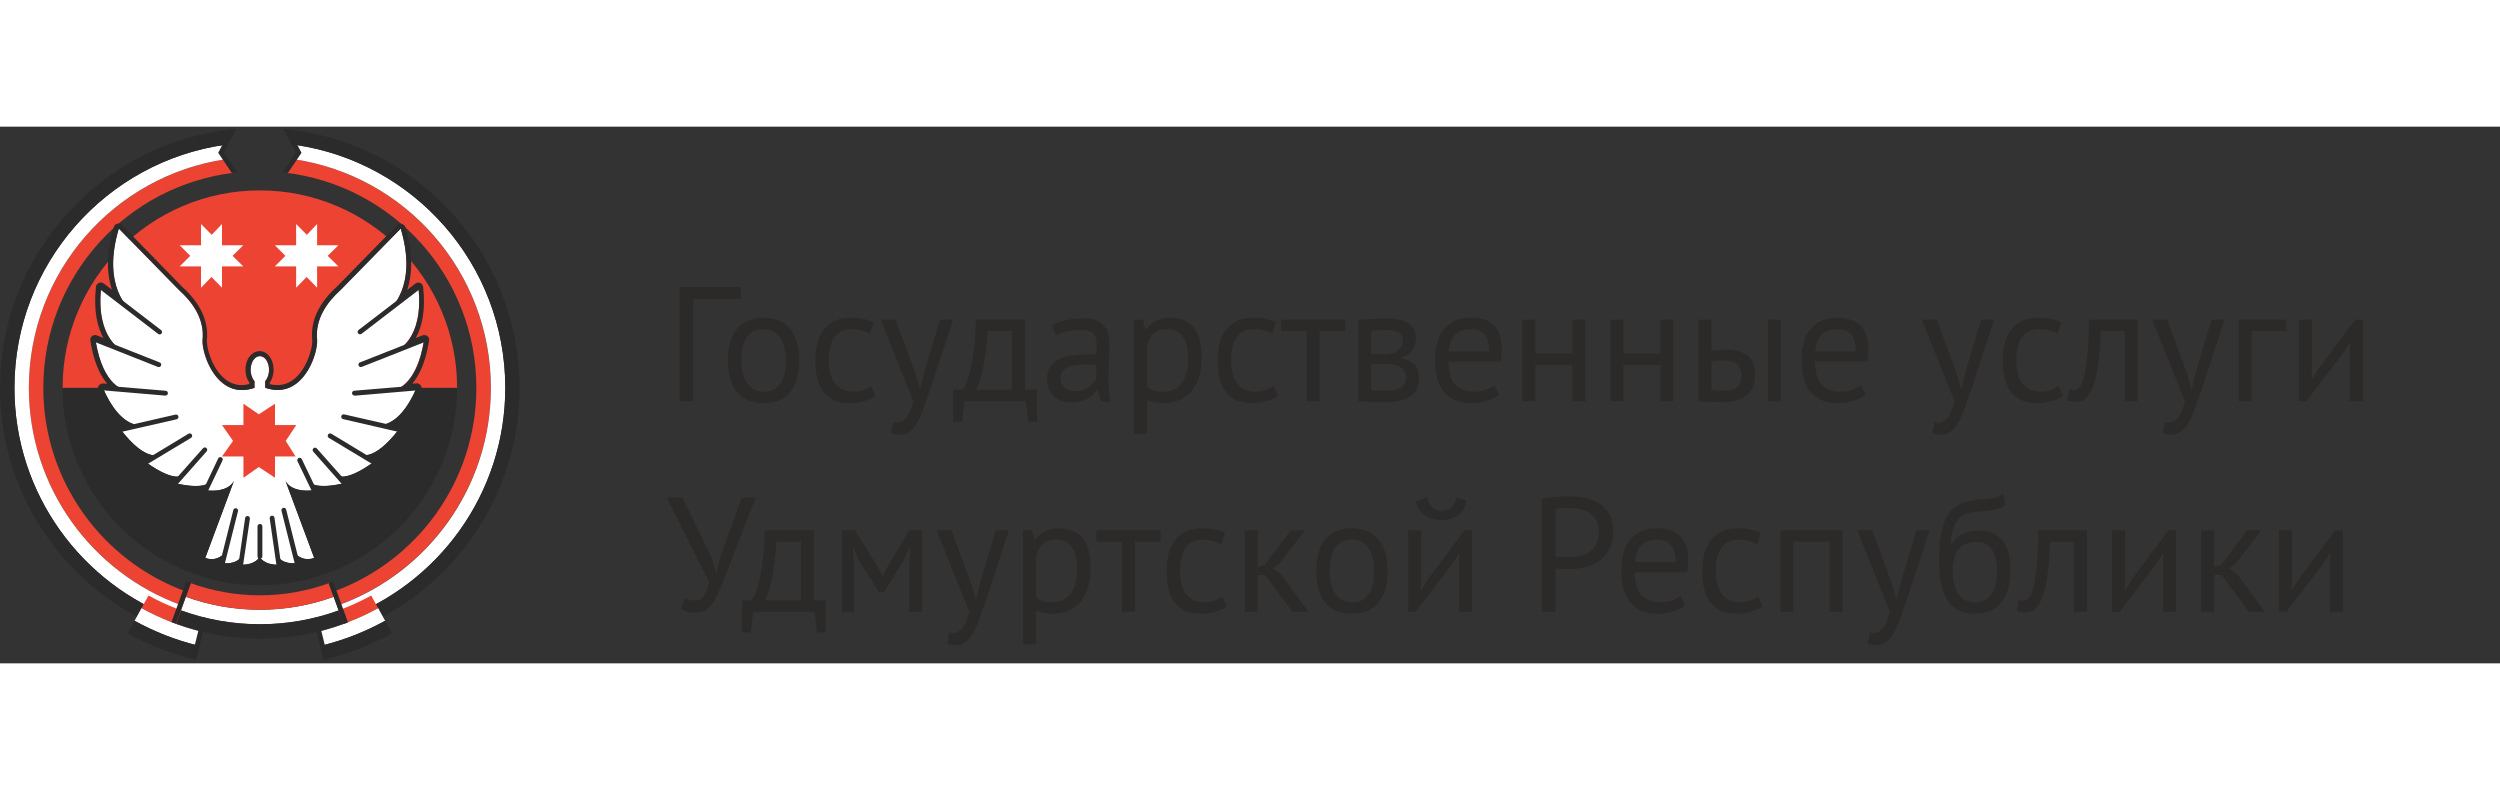 <svg width="250" height="79" viewBox="0 0 368 79" fill="none" xmlns="http://www.w3.org/2000/svg">
<rect x="0" y="0" width="368" height="79" fill="#333333" stroke="none"/>
<path fill-rule="evenodd" clip-rule="evenodd" d="M38.245 67.498C54.287 67.498 67.287 54.49 67.287 38.442H9.208C9.208 54.49 22.209 67.499 38.247 67.499" fill="#2B2B2B"/>
<path fill-rule="evenodd" clip-rule="evenodd" d="M9.208 38.441H67.287C67.287 22.395 54.285 9.385 38.247 9.385C22.22 9.385 9.213 22.395 9.213 38.441H9.208Z" fill="#ED4333"/>
<path fill-rule="evenodd" clip-rule="evenodd" d="M4.248 38.442C4.248 53.12 13.59 65.656 26.635 70.415L27.358 68.423C15.117 63.97 6.375 52.228 6.375 38.442C6.375 22.088 18.677 8.618 34.526 6.775L33.193 4.802C16.835 7.253 4.248 21.403 4.248 38.442ZM43.302 4.802L41.968 6.773C57.816 8.62 70.12 22.09 70.12 38.44C70.12 52.228 61.376 63.97 49.137 68.423L49.86 70.415C62.905 65.654 72.244 53.118 72.244 38.442C72.244 21.403 59.67 7.253 43.302 4.802Z" fill="#ED4333"/>
<path fill-rule="evenodd" clip-rule="evenodd" d="M33.191 4.802L32.53 3.824L33.146 2.666C15.637 5.154 2.125 20.243 2.125 38.443C2.125 54.038 12.048 67.354 25.908 72.414L26.639 70.421C13.585 65.673 4.249 53.146 4.249 38.443C4.249 21.372 16.821 7.243 33.19 4.799M43.35 2.666L43.972 3.823L43.319 4.803C59.703 7.248 72.259 21.384 72.259 38.448C72.259 53.16 62.939 65.677 49.885 70.426L50.616 72.419C64.464 67.359 74.391 54.048 74.391 38.448C74.391 20.248 60.886 5.162 43.381 2.671" fill="white"/>
<path fill-rule="evenodd" clip-rule="evenodd" d="M33.146 2.663L34.371 0.368C15.093 2.319 0 18.65 0 38.441C0 54.955 10.507 69.058 25.183 74.41L25.906 72.417C12.034 67.373 2.125 54.068 2.125 38.443C2.125 20.215 15.615 5.146 33.146 2.666M42.127 0.368L43.349 2.663C60.881 5.144 74.369 20.215 74.369 38.443C74.369 54.066 64.458 67.373 50.588 72.419L51.312 74.412C65.987 69.056 76.493 54.966 76.493 38.448C76.493 18.66 61.401 2.328 42.127 0.382" fill="#2B2B2B"/>
<path fill-rule="evenodd" clip-rule="evenodd" d="M34.131 6.821L32.116 3.848L33.951 0.412L34.806 0.318L32.952 3.801L34.928 6.72L34.131 6.821ZM42.368 6.821L44.383 3.848L42.555 0.412L41.704 0.318L43.555 3.801L41.579 6.72L42.368 6.821Z" fill="#2B2B2B"/>
<path fill-rule="evenodd" clip-rule="evenodd" d="M62.44 31.339L58.36 32.952C58.36 32.952 62.44 31.348 61.589 23.626L57.285 26.927C57.285 26.927 61.589 23.626 58.99 14.97L50.159 23.984C48.105 25.837 46.325 28.328 46.673 31.442C46.751 33.559 44.5 40.3 39.014 38.417L39.018 37.467C40.128 36.112 39.494 33.808 38.251 33.777H38.22C36.975 33.808 36.342 36.112 37.451 37.483L37.456 38.448C31.97 40.316 29.718 33.575 29.796 31.464C30.139 28.361 28.365 25.859 26.311 24.019L17.473 14.989C14.875 23.651 19.169 26.946 19.169 26.946L14.875 23.645C14.019 31.373 18.096 32.986 18.096 32.986L14.019 31.367C15.139 38.476 18.485 38.759 18.485 38.759L15.139 38.479C17.777 44.613 20.857 43.903 20.857 43.903L17.777 44.604C21.48 49.383 23.362 48.247 23.362 48.247L21.48 49.383C25.79 52.472 26.848 51.278 26.848 51.278L25.79 52.477C30.26 53.504 30.851 52.275 30.851 52.275L30.26 53.52C33.753 53.94 34.43 52.119 34.43 52.119L30.198 63.484C32.049 64.149 33.123 62.69 33.123 62.69L32.734 64.244C35.152 64.482 35.615 63.103 35.615 63.103L35.419 64.477C37.707 64.529 38.22 63.302 38.22 63.302C38.22 63.302 38.733 64.527 41.021 64.474L40.834 63.095C40.834 63.095 41.301 64.465 43.717 64.231L43.328 62.678C43.328 62.678 44.407 64.133 46.257 63.472L42.024 52.111C42.024 52.111 42.693 53.917 46.194 53.497L45.603 52.267C45.603 52.267 46.194 53.497 50.66 52.469L49.602 51.275C49.602 51.275 50.66 52.469 54.97 49.382L53.087 48.245C53.087 48.245 54.97 49.382 58.673 44.591L55.592 43.891C55.592 43.891 58.673 44.601 61.302 38.473L57.942 38.753C57.942 38.753 61.29 38.473 62.412 31.358" fill="white"/>
<path fill-rule="evenodd" clip-rule="evenodd" d="M58.99 14.244C58.896 14.244 58.803 14.263 58.715 14.299C58.628 14.335 58.549 14.389 58.483 14.456L49.669 23.471C46.904 25.962 45.659 28.655 45.966 31.488C45.992 32.469 45.368 35.054 43.783 36.704C42.927 37.591 41.931 38.043 40.842 38.043C40.484 38.043 40.095 37.996 39.706 37.903V37.683C40.453 36.59 40.375 35.2 39.971 34.32C39.613 33.536 38.959 33.059 38.243 33.039H38.212C37.45 33.058 36.812 33.537 36.439 34.322C36.034 35.209 35.956 36.595 36.703 37.685V37.887C36.314 37.981 35.941 38.043 35.567 38.043C34.478 38.043 33.489 37.591 32.634 36.704C31.047 35.069 30.425 32.485 30.447 31.504C30.758 28.671 29.507 25.977 26.744 23.502L17.943 14.472C17.857 14.384 17.749 14.32 17.631 14.287C17.512 14.254 17.387 14.252 17.267 14.282C17.148 14.312 17.039 14.372 16.95 14.457C16.861 14.543 16.796 14.649 16.761 14.768C15.5 18.956 15.788 21.96 16.48 24L15.267 23.081C15.166 23.006 15.047 22.958 14.922 22.944C14.798 22.929 14.671 22.948 14.556 22.999C14.439 23.047 14.338 23.127 14.262 23.228C14.186 23.329 14.139 23.449 14.125 23.575C13.736 27.202 14.374 29.584 15.23 31.11L14.249 30.721C14.133 30.677 14.008 30.665 13.885 30.684C13.762 30.703 13.647 30.753 13.549 30.83C13.452 30.91 13.378 31.013 13.334 31.131C13.291 31.249 13.279 31.376 13.3 31.499C13.814 34.769 14.809 36.699 15.79 37.851L15.183 37.805C15.061 37.795 14.939 37.817 14.829 37.869C14.718 37.92 14.623 38 14.552 38.099C14.481 38.198 14.437 38.314 14.424 38.436C14.411 38.557 14.43 38.68 14.478 38.792C15.676 41.575 16.992 43.054 18.128 43.836L17.609 43.954C17.493 43.981 17.386 44.036 17.298 44.115C17.209 44.194 17.142 44.294 17.102 44.405C17.062 44.517 17.051 44.637 17.07 44.754C17.089 44.871 17.136 44.982 17.209 45.075C18.843 47.193 20.196 48.251 21.239 48.742L21.099 48.82C20.997 48.88 20.913 48.964 20.852 49.065C20.792 49.166 20.758 49.281 20.754 49.399C20.749 49.516 20.774 49.633 20.826 49.739C20.878 49.844 20.956 49.935 21.052 50.003C22.686 51.17 24.064 51.887 25.175 52.145C25.117 52.241 25.083 52.35 25.075 52.462C25.067 52.574 25.086 52.687 25.13 52.79C25.174 52.893 25.242 52.985 25.328 53.057C25.415 53.129 25.517 53.179 25.626 53.204C26.855 53.484 27.921 53.624 28.8 53.624C29.074 53.624 29.323 53.609 29.547 53.588C29.559 53.753 29.628 53.908 29.741 54.027C29.855 54.146 30.006 54.222 30.17 54.242C30.543 54.289 30.907 54.304 31.248 54.304C31.917 54.304 32.477 54.224 32.944 54.087L29.563 63.216C29.529 63.304 29.514 63.398 29.517 63.492C29.521 63.587 29.543 63.679 29.582 63.765C29.622 63.85 29.678 63.927 29.748 63.991C29.817 64.054 29.899 64.103 29.988 64.135C30.384 64.275 30.781 64.346 31.17 64.346C31.497 64.346 31.793 64.3 32.057 64.222C32.056 64.399 32.122 64.57 32.241 64.701C32.361 64.833 32.525 64.914 32.701 64.93C32.91 64.946 33.114 64.961 33.308 64.961C33.815 64.969 34.32 64.885 34.797 64.712C34.847 64.842 34.934 64.954 35.048 65.035C35.161 65.115 35.296 65.16 35.435 65.164L35.591 65.179C36.929 65.179 37.753 64.775 38.251 64.385C38.745 64.79 39.574 65.195 40.912 65.195H41.072C41.213 65.193 41.349 65.149 41.465 65.069C41.58 64.988 41.668 64.875 41.718 64.743C42.197 64.915 42.703 64.999 43.212 64.989C43.404 64.989 43.608 64.978 43.818 64.958C43.994 64.941 44.157 64.858 44.275 64.727C44.393 64.596 44.458 64.425 44.456 64.248C44.721 64.326 45.017 64.373 45.343 64.373C45.732 64.373 46.132 64.303 46.526 64.161C46.615 64.13 46.697 64.081 46.767 64.018C46.837 63.954 46.893 63.878 46.933 63.792C46.973 63.706 46.995 63.614 46.999 63.519C47.002 63.425 46.987 63.331 46.954 63.243L43.531 54.073C43.997 54.213 44.557 54.3 45.227 54.3C45.569 54.3 45.934 54.272 46.309 54.227C46.473 54.207 46.625 54.131 46.738 54.012C46.852 53.892 46.92 53.737 46.932 53.573C47.159 53.601 47.406 53.615 47.679 53.615C48.559 53.615 49.624 53.475 50.853 53.194C50.962 53.17 51.064 53.119 51.151 53.047C51.237 52.975 51.305 52.884 51.349 52.781C51.393 52.677 51.412 52.565 51.404 52.453C51.396 52.341 51.362 52.232 51.304 52.136C52.413 51.877 53.794 51.155 55.423 49.993C55.517 49.925 55.594 49.834 55.645 49.728C55.696 49.623 55.72 49.507 55.716 49.389C55.711 49.272 55.678 49.158 55.618 49.057C55.559 48.956 55.476 48.871 55.376 48.81L55.24 48.726C56.289 48.228 57.637 47.169 59.27 45.052C59.342 44.958 59.388 44.847 59.406 44.73C59.423 44.613 59.412 44.493 59.371 44.382C59.331 44.271 59.264 44.171 59.176 44.092C59.087 44.014 58.981 43.958 58.866 43.931L58.348 43.806C59.484 43.028 60.803 41.549 61.998 38.768C62.047 38.656 62.066 38.533 62.052 38.411C62.039 38.289 61.995 38.173 61.923 38.073C61.851 37.974 61.755 37.895 61.643 37.844C61.532 37.793 61.409 37.772 61.287 37.783L60.682 37.839C61.646 36.702 62.642 34.788 63.156 31.549C63.181 31.445 63.182 31.337 63.159 31.233C63.136 31.129 63.09 31.031 63.024 30.947C62.958 30.863 62.874 30.796 62.779 30.749C62.683 30.702 62.578 30.678 62.471 30.677H62.424C62.339 30.681 62.254 30.7 62.175 30.735L61.195 31.116C62.051 29.591 62.689 27.209 62.284 23.581C62.271 23.456 62.225 23.336 62.15 23.235C62.075 23.133 61.975 23.054 61.859 23.004C61.743 22.955 61.616 22.938 61.491 22.954C61.366 22.971 61.248 23.021 61.148 23.098L59.94 24.032C60.624 21.993 60.913 18.988 59.659 14.8C59.614 14.655 59.524 14.529 59.402 14.439C59.28 14.35 59.133 14.302 58.981 14.302M58.981 15.009C61.579 23.656 57.285 26.966 57.274 26.966L61.584 23.665C62.44 31.378 58.374 32.997 58.363 33.006L62.44 31.39C61.32 38.494 57.959 38.778 57.959 38.778L61.31 38.498C59.163 43.48 56.73 43.947 55.896 43.947C55.7 43.947 55.592 43.926 55.592 43.926L58.673 44.633C56.158 47.881 54.487 48.401 53.667 48.401C53.279 48.401 53.084 48.286 53.084 48.286L54.967 49.422C52.532 51.16 51.139 51.539 50.381 51.539C49.803 51.539 49.603 51.315 49.6 51.312L50.658 52.511C49.347 52.807 48.371 52.916 47.64 52.916C45.897 52.916 45.598 52.302 45.597 52.293L46.188 53.538C45.83 53.579 45.499 53.601 45.192 53.601C42.563 53.601 42.018 52.141 42.018 52.141L46.25 63.506C45.908 63.63 45.597 63.677 45.307 63.677C44.047 63.677 43.331 62.712 43.331 62.712L43.72 64.262C43.544 64.277 43.368 64.284 43.191 64.283C41.231 64.283 40.842 63.115 40.842 63.115L41.044 64.493H40.889C38.726 64.493 38.228 63.32 38.228 63.32C38.228 63.32 37.746 64.493 35.567 64.493H35.427L35.63 63.107C35.63 63.107 35.24 64.275 33.291 64.275C33.12 64.275 32.946 64.269 32.754 64.25L33.143 62.698C33.143 62.698 32.427 63.668 31.167 63.668C30.876 63.668 30.56 63.613 30.218 63.496L34.45 52.131C34.45 52.131 33.906 53.585 31.276 53.585C30.971 53.585 30.638 53.57 30.28 53.523L30.871 52.29C30.871 52.295 30.576 52.913 28.824 52.913C28.093 52.913 27.119 52.804 25.805 52.5L26.863 51.311C26.859 51.311 26.661 51.535 26.07 51.535C25.318 51.535 23.923 51.161 21.491 49.417L23.373 48.281C23.373 48.281 23.183 48.406 22.798 48.406C21.982 48.406 20.308 47.887 17.797 44.638L20.878 43.922C20.878 43.922 20.769 43.948 20.582 43.948C19.742 43.948 17.314 43.481 15.167 38.499L18.528 38.779C18.528 38.779 15.183 38.499 14.063 31.384L18.139 33.003C18.124 33.003 14.063 31.384 14.903 23.67L19.203 26.97C19.199 26.955 14.904 23.654 17.503 14.998L26.331 24.028C28.385 25.865 30.168 28.372 29.817 31.47C29.751 33.322 31.481 38.772 35.636 38.772C36.211 38.772 36.818 38.663 37.472 38.445V37.484C36.367 36.12 36.999 33.813 38.243 33.782H38.275C39.519 33.813 40.142 36.126 39.037 37.487V38.441C39.691 38.667 40.303 38.768 40.873 38.768C45.027 38.768 46.764 33.319 46.692 31.467C46.344 28.361 48.124 25.862 50.178 24.018L59.015 14.989" fill="#2B2B2B"/>
<path fill-rule="evenodd" clip-rule="evenodd" d="M43.722 64.555C43.643 64.555 43.567 64.528 43.505 64.48C43.443 64.431 43.399 64.364 43.38 64.287L41.435 56.542C41.412 56.45 41.426 56.353 41.475 56.273C41.524 56.192 41.602 56.134 41.694 56.111C41.785 56.089 41.882 56.103 41.962 56.152C42.043 56.2 42.101 56.279 42.124 56.37L44.069 64.114C44.082 64.167 44.083 64.221 44.072 64.274C44.06 64.327 44.037 64.377 44.004 64.419C43.97 64.462 43.928 64.496 43.879 64.519C43.831 64.543 43.776 64.555 43.722 64.555ZM41.036 64.788C40.952 64.788 40.87 64.758 40.805 64.702C40.741 64.647 40.699 64.57 40.686 64.486L39.706 57.694C39.695 57.646 39.695 57.597 39.704 57.549C39.713 57.501 39.733 57.455 39.76 57.415C39.788 57.375 39.824 57.34 39.865 57.315C39.907 57.289 39.953 57.272 40.002 57.265C40.05 57.258 40.099 57.261 40.146 57.274C40.193 57.287 40.237 57.31 40.275 57.34C40.313 57.371 40.345 57.409 40.367 57.453C40.39 57.496 40.403 57.544 40.406 57.593L41.371 64.385C41.378 64.436 41.374 64.488 41.359 64.537C41.345 64.586 41.319 64.632 41.285 64.67C41.251 64.709 41.209 64.739 41.162 64.76C41.115 64.781 41.064 64.791 41.013 64.79L41.036 64.788ZM52.981 30.565C52.909 30.562 52.839 30.537 52.781 30.492C52.723 30.448 52.68 30.387 52.658 30.318C52.636 30.249 52.636 30.174 52.658 30.105C52.679 30.036 52.722 29.974 52.779 29.93L61.383 23.332C61.42 23.303 61.462 23.282 61.507 23.27C61.552 23.257 61.599 23.254 61.645 23.26C61.691 23.265 61.736 23.28 61.777 23.303C61.817 23.326 61.853 23.357 61.881 23.394C61.91 23.431 61.931 23.473 61.943 23.518C61.956 23.563 61.959 23.61 61.953 23.656C61.947 23.702 61.933 23.747 61.91 23.788C61.887 23.828 61.856 23.864 61.819 23.892L53.215 30.494C53.152 30.541 53.075 30.566 52.997 30.565H52.981ZM53.106 35.387C53.024 35.385 52.945 35.356 52.882 35.302C52.82 35.249 52.777 35.176 52.763 35.095C52.748 35.014 52.762 34.931 52.802 34.859C52.842 34.788 52.905 34.732 52.981 34.702L62.333 31.012C62.42 30.977 62.517 30.978 62.603 31.015C62.69 31.051 62.758 31.121 62.793 31.208C62.828 31.295 62.827 31.393 62.79 31.479C62.754 31.566 62.684 31.634 62.597 31.669L53.246 35.363C53.206 35.379 53.164 35.387 53.121 35.387H53.106ZM52.188 39.575C52.141 39.577 52.095 39.57 52.051 39.554C52.008 39.538 51.968 39.514 51.934 39.482C51.899 39.451 51.871 39.413 51.852 39.371C51.832 39.329 51.821 39.283 51.819 39.237C51.817 39.191 51.824 39.144 51.84 39.1C51.856 39.057 51.88 39.017 51.911 38.983C51.943 38.948 51.981 38.92 52.023 38.901C52.065 38.881 52.11 38.87 52.157 38.868L61.306 38.105C61.353 38.101 61.4 38.106 61.445 38.12C61.49 38.135 61.532 38.158 61.568 38.188C61.604 38.218 61.634 38.255 61.655 38.297C61.677 38.339 61.691 38.385 61.695 38.432C61.699 38.479 61.693 38.526 61.679 38.571C61.665 38.616 61.642 38.658 61.612 38.694C61.581 38.73 61.544 38.76 61.502 38.782C61.461 38.804 61.415 38.817 61.368 38.821L52.234 39.6H52.203L52.188 39.575ZM58.692 44.93C58.665 44.93 58.639 44.927 58.614 44.921L50.507 43.053C50.414 43.032 50.334 42.975 50.283 42.895C50.231 42.815 50.214 42.718 50.235 42.625C50.256 42.532 50.312 42.451 50.393 42.4C50.473 42.349 50.57 42.332 50.663 42.352L58.769 44.205C58.857 44.221 58.935 44.27 58.988 44.342C59.041 44.414 59.066 44.503 59.056 44.591C59.046 44.68 59.003 44.762 58.935 44.82C58.868 44.878 58.781 44.909 58.692 44.906V44.93ZM54.989 49.719C54.928 49.719 54.869 49.703 54.817 49.673L48.407 45.812C48.326 45.762 48.269 45.683 48.247 45.591C48.225 45.499 48.241 45.402 48.29 45.321C48.34 45.241 48.419 45.183 48.511 45.161C48.603 45.139 48.7 45.155 48.78 45.204L55.191 49.081C55.254 49.121 55.303 49.181 55.331 49.251C55.358 49.321 55.362 49.398 55.343 49.471C55.324 49.543 55.283 49.608 55.225 49.656C55.166 49.703 55.095 49.731 55.02 49.735L54.989 49.719ZM50.678 52.818C50.629 52.819 50.58 52.81 50.535 52.791C50.489 52.772 50.448 52.744 50.414 52.709L46.12 47.851C46.086 47.817 46.06 47.776 46.043 47.731C46.026 47.687 46.018 47.639 46.02 47.591C46.021 47.543 46.033 47.496 46.053 47.453C46.074 47.41 46.103 47.371 46.139 47.339C46.175 47.308 46.217 47.284 46.262 47.269C46.307 47.254 46.356 47.248 46.403 47.252C46.451 47.257 46.497 47.27 46.539 47.293C46.582 47.316 46.619 47.347 46.649 47.384L50.959 52.242C51.004 52.293 51.034 52.356 51.045 52.424C51.055 52.491 51.046 52.561 51.018 52.623C50.99 52.686 50.944 52.739 50.887 52.776C50.83 52.813 50.763 52.833 50.694 52.833L50.678 52.818ZM46.213 53.845C46.147 53.844 46.084 53.824 46.029 53.788C45.974 53.752 45.93 53.702 45.902 53.643L43.77 49.206C43.745 49.124 43.75 49.035 43.785 48.957C43.82 48.878 43.882 48.815 43.96 48.779C44.038 48.743 44.126 48.736 44.209 48.76C44.291 48.784 44.362 48.837 44.408 48.91L46.54 53.347C46.567 53.401 46.579 53.46 46.577 53.52C46.575 53.58 46.557 53.639 46.526 53.69C46.495 53.741 46.451 53.784 46.399 53.814C46.347 53.843 46.288 53.86 46.228 53.861L46.213 53.845ZM32.754 64.572C32.701 64.572 32.648 64.559 32.601 64.536C32.553 64.512 32.511 64.478 32.478 64.436C32.445 64.395 32.422 64.346 32.411 64.294C32.399 64.242 32.4 64.188 32.412 64.136L34.357 56.398C34.387 56.316 34.446 56.248 34.524 56.206C34.601 56.165 34.691 56.154 34.776 56.175C34.861 56.197 34.935 56.249 34.984 56.322C35.033 56.394 35.054 56.483 35.041 56.57L33.096 64.307C33.077 64.383 33.032 64.45 32.971 64.498C32.908 64.546 32.832 64.572 32.754 64.572ZM35.446 64.806H35.399C35.306 64.791 35.223 64.74 35.168 64.664C35.112 64.588 35.089 64.494 35.104 64.401L36.084 57.613C36.091 57.567 36.107 57.523 36.131 57.483C36.156 57.443 36.187 57.408 36.225 57.381C36.262 57.354 36.305 57.334 36.35 57.323C36.395 57.312 36.442 57.31 36.488 57.317C36.534 57.324 36.578 57.34 36.618 57.364C36.658 57.389 36.693 57.42 36.72 57.458C36.747 57.496 36.767 57.538 36.778 57.584C36.789 57.629 36.791 57.676 36.784 57.722L35.787 64.493C35.774 64.576 35.732 64.653 35.668 64.708C35.604 64.763 35.523 64.794 35.438 64.795L35.446 64.806ZM23.495 30.584C23.415 30.583 23.339 30.555 23.277 30.506L14.672 23.905C14.598 23.847 14.55 23.763 14.538 23.67C14.526 23.576 14.551 23.482 14.609 23.408C14.666 23.334 14.751 23.285 14.844 23.273C14.937 23.261 15.031 23.287 15.105 23.344L23.712 29.945C23.772 29.991 23.816 30.053 23.838 30.125C23.86 30.196 23.859 30.273 23.835 30.343C23.811 30.414 23.765 30.476 23.704 30.519C23.642 30.562 23.569 30.585 23.495 30.584ZM23.383 35.399C23.338 35.399 23.295 35.391 23.253 35.374L13.905 31.674C13.862 31.657 13.823 31.631 13.789 31.599C13.756 31.566 13.729 31.528 13.71 31.485C13.692 31.442 13.682 31.396 13.681 31.35C13.68 31.303 13.688 31.257 13.706 31.213C13.723 31.17 13.748 31.131 13.78 31.097C13.813 31.064 13.851 31.037 13.894 31.018C13.937 31 13.983 30.99 14.029 30.989C14.076 30.988 14.122 30.996 14.165 31.014L23.509 34.706C23.586 34.737 23.651 34.794 23.69 34.867C23.73 34.941 23.743 35.026 23.726 35.108C23.709 35.19 23.664 35.263 23.599 35.315C23.534 35.367 23.452 35.394 23.369 35.391L23.383 35.399ZM24.305 39.587H24.274L15.141 38.809C15.049 38.798 14.966 38.752 14.907 38.681C14.849 38.609 14.821 38.518 14.83 38.426C14.839 38.331 14.885 38.245 14.958 38.184C15.031 38.124 15.124 38.095 15.219 38.103L24.368 38.874C24.462 38.876 24.551 38.916 24.616 38.983C24.68 39.051 24.716 39.142 24.714 39.236C24.712 39.33 24.672 39.419 24.605 39.484C24.537 39.549 24.446 39.585 24.352 39.583L24.305 39.587ZM17.802 44.943C17.712 44.946 17.625 44.916 17.558 44.857C17.49 44.799 17.447 44.717 17.437 44.629C17.428 44.54 17.452 44.451 17.505 44.379C17.558 44.308 17.636 44.259 17.724 44.242L25.83 42.385C25.922 42.362 26.018 42.377 26.099 42.425C26.18 42.474 26.238 42.553 26.26 42.644C26.283 42.736 26.268 42.832 26.22 42.913C26.171 42.994 26.093 43.052 26.001 43.075L17.895 44.927C17.869 44.934 17.843 44.938 17.817 44.938L17.802 44.943ZM21.505 49.732C21.43 49.728 21.358 49.7 21.3 49.652C21.241 49.605 21.2 49.54 21.181 49.467C21.162 49.395 21.166 49.318 21.194 49.248C21.221 49.178 21.27 49.118 21.334 49.078L27.744 45.201C27.784 45.177 27.828 45.16 27.874 45.153C27.921 45.145 27.968 45.147 28.013 45.158C28.059 45.169 28.102 45.189 28.14 45.216C28.177 45.244 28.21 45.278 28.234 45.318C28.259 45.358 28.275 45.402 28.282 45.449C28.29 45.495 28.288 45.542 28.277 45.587C28.266 45.633 28.247 45.676 28.219 45.714C28.192 45.752 28.157 45.784 28.117 45.809L21.707 49.67C21.655 49.7 21.596 49.716 21.536 49.716L21.505 49.732ZM25.815 52.815C25.746 52.815 25.679 52.795 25.622 52.757C25.564 52.72 25.519 52.667 25.491 52.605C25.463 52.542 25.453 52.473 25.464 52.405C25.474 52.337 25.504 52.274 25.55 52.223L29.86 47.365C29.889 47.325 29.926 47.291 29.969 47.265C30.012 47.24 30.059 47.224 30.108 47.218C30.158 47.212 30.208 47.217 30.256 47.232C30.303 47.247 30.347 47.272 30.384 47.305C30.422 47.337 30.451 47.378 30.472 47.423C30.493 47.468 30.504 47.518 30.504 47.567C30.505 47.617 30.495 47.666 30.475 47.712C30.455 47.758 30.426 47.799 30.389 47.833L26.095 52.69C26.062 52.728 26.021 52.759 25.976 52.781C25.93 52.802 25.881 52.814 25.83 52.815H25.815ZM30.296 53.842C30.236 53.841 30.177 53.825 30.125 53.795C30.073 53.765 30.029 53.722 29.998 53.671C29.967 53.62 29.95 53.561 29.947 53.502C29.945 53.441 29.958 53.382 29.985 53.328L32.101 48.876C32.117 48.829 32.143 48.786 32.176 48.751C32.21 48.715 32.251 48.686 32.296 48.667C32.342 48.648 32.391 48.638 32.44 48.639C32.489 48.64 32.538 48.651 32.582 48.672C32.627 48.693 32.667 48.722 32.699 48.76C32.732 48.797 32.756 48.84 32.771 48.887C32.786 48.934 32.79 48.984 32.785 49.033C32.779 49.082 32.764 49.129 32.739 49.171L30.622 53.608C30.595 53.668 30.55 53.718 30.496 53.754C30.441 53.79 30.377 53.809 30.311 53.811L30.296 53.842ZM38.262 63.619C38.215 63.62 38.168 63.611 38.125 63.593C38.081 63.575 38.041 63.549 38.008 63.515C37.975 63.482 37.949 63.442 37.931 63.399C37.913 63.355 37.904 63.308 37.904 63.261V58.84C37.904 58.745 37.942 58.654 38.009 58.586C38.076 58.519 38.167 58.481 38.262 58.481C38.357 58.481 38.448 58.519 38.515 58.586C38.582 58.654 38.62 58.745 38.62 58.84V63.261C38.617 63.351 38.58 63.436 38.516 63.5C38.453 63.563 38.367 63.601 38.278 63.604L38.262 63.619Z" fill="#2B2B2B"/>
<path fill-rule="evenodd" clip-rule="evenodd" d="M40.479 48.544V51.683L38.096 50.101L35.835 51.683V48.544H32.675L34.304 46.259L32.675 43.923H35.833V40.785L38.096 42.342L40.479 40.785V43.923H43.614L42.059 46.259L43.506 48.544H40.479Z" fill="#ED4333"/>
<path fill-rule="evenodd" clip-rule="evenodd" d="M46.678 20.57V23.707L45.135 22.127L43.591 23.707V20.57H40.454L42.01 19.013L40.454 17.456H43.591V14.33L45.17 15.923L46.678 14.33V17.456H49.815L48.234 19.013L49.815 20.57H46.678ZM32.675 20.57V23.707L31.131 22.127L29.588 23.707V20.57H26.451L28.007 19.013L26.451 17.456H29.588V14.33L31.167 15.923L32.675 14.33V17.456H35.812L34.231 19.013L35.812 20.57H32.675Z" fill="white"/>
<path fill-rule="evenodd" clip-rule="evenodd" d="M54.645 69.014C52.062 70.439 49.304 71.519 46.442 72.227L46.955 74.287C49.994 73.536 52.921 72.389 55.662 70.877L54.645 69.025V69.014Z" fill="#ED4333"/>
<path fill-rule="evenodd" clip-rule="evenodd" d="M55.668 70.876C52.926 72.391 49.996 73.539 46.955 74.292L47.465 76.352C50.684 75.552 53.785 74.333 56.688 72.727L55.668 70.876Z" fill="white"/>
<path fill-rule="evenodd" clip-rule="evenodd" d="M56.694 72.738C53.789 74.342 50.687 75.558 47.467 76.356L47.977 78.415C51.375 77.57 54.648 76.283 57.711 74.588L56.7 72.738H56.694Z" fill="#2B2B2B"/>
<path fill-rule="evenodd" clip-rule="evenodd" d="M47.633 78.5L46.098 72.313L46.785 72.142L48.31 78.329L47.633 78.5Z" fill="#2C2A29"/>
<path fill-rule="evenodd" clip-rule="evenodd" d="M21.852 69.014C24.433 70.439 27.19 71.519 30.051 72.227L29.541 74.287C26.502 73.536 23.574 72.389 20.832 70.877L21.844 69.025L21.852 69.014Z" fill="#ED4333"/>
<path fill-rule="evenodd" clip-rule="evenodd" d="M20.826 70.876C23.569 72.391 26.498 73.539 29.54 74.292L29.029 76.352C25.811 75.552 22.711 74.333 19.809 72.727L20.836 70.874L20.826 70.876Z" fill="white"/>
<path fill-rule="evenodd" clip-rule="evenodd" d="M19.801 72.738C22.706 74.341 25.808 75.558 29.028 76.356L28.517 78.415C25.12 77.57 21.847 76.283 18.783 74.588L19.801 72.738Z" fill="#2B2B2B"/>
<path fill-rule="evenodd" clip-rule="evenodd" d="M28.863 78.5L28.173 78.329L29.709 72.143L30.397 72.315L28.863 78.5Z" fill="#2C2A29"/>
<path fill-rule="evenodd" clip-rule="evenodd" d="M49.86 71.192L49.137 69.199C45.646 70.468 41.961 71.115 38.248 71.111C34.42 71.111 30.756 70.442 27.357 69.212L26.635 71.204C30.26 72.528 34.17 73.26 38.248 73.26C42.325 73.26 46.235 72.543 49.86 71.22" fill="white"/>
<path fill-rule="evenodd" clip-rule="evenodd" d="M50.584 73.19L49.863 71.197C46.14 72.55 42.208 73.24 38.247 73.236C34.17 73.236 30.265 72.516 26.639 71.197L25.924 73.19C29.878 74.631 34.054 75.367 38.262 75.363C42.603 75.363 46.758 74.596 50.601 73.19" fill="#2B2B2B"/>
<path fill-rule="evenodd" clip-rule="evenodd" d="M49.133 69.195L48.411 67.202C45.153 68.386 41.713 68.99 38.247 68.986C34.684 68.986 31.26 68.354 28.086 67.2L27.37 69.193C30.861 70.465 34.547 71.113 38.262 71.108C42.09 71.108 45.762 70.423 49.154 69.193" fill="#ED4333"/>
<path fill-rule="evenodd" clip-rule="evenodd" d="M50.563 73.227L48.39 67.236L49.056 66.993L51.229 72.987L50.563 73.227ZM25.906 73.18L28.08 67.186L27.414 66.947L25.236 72.941L25.906 73.18Z" fill="#2C2A29"/>
<path d="M109.04 25.385H102.032V40.409H100.04V23.609H109.04V25.385ZM107.145 34.409C107.145 32.377 107.593 30.825 108.489 29.753C109.401 28.665 110.705 28.121 112.401 28.121C113.297 28.121 114.073 28.273 114.729 28.577C115.401 28.865 115.953 29.289 116.385 29.849C116.817 30.393 117.137 31.057 117.345 31.841C117.553 32.609 117.657 33.465 117.657 34.409C117.657 36.441 117.201 38.001 116.289 39.089C115.393 40.161 114.097 40.697 112.401 40.697C111.505 40.697 110.721 40.553 110.049 40.265C109.393 39.961 108.849 39.537 108.417 38.993C107.985 38.433 107.665 37.769 107.457 37.001C107.249 36.217 107.145 35.353 107.145 34.409ZM109.137 34.409C109.137 35.017 109.193 35.601 109.305 36.161C109.433 36.721 109.625 37.209 109.881 37.625C110.137 38.041 110.473 38.377 110.889 38.633C111.305 38.889 111.809 39.017 112.401 39.017C114.577 39.033 115.665 37.497 115.665 34.409C115.665 33.785 115.601 33.193 115.473 32.633C115.361 32.073 115.177 31.585 114.921 31.169C114.665 30.753 114.329 30.425 113.913 30.185C113.497 29.929 112.993 29.801 112.401 29.801C110.225 29.785 109.137 31.321 109.137 34.409ZM128.868 39.617C128.388 39.969 127.82 40.233 127.164 40.409C126.508 40.601 125.82 40.697 125.1 40.697C124.172 40.697 123.388 40.553 122.748 40.265C122.108 39.961 121.58 39.537 121.164 38.993C120.764 38.433 120.468 37.769 120.276 37.001C120.1 36.217 120.012 35.353 120.012 34.409C120.012 32.377 120.46 30.825 121.356 29.753C122.252 28.665 123.54 28.121 125.22 28.121C125.988 28.121 126.636 28.185 127.164 28.313C127.708 28.425 128.196 28.593 128.628 28.817L128.076 30.473C127.708 30.265 127.3 30.105 126.852 29.993C126.404 29.865 125.924 29.801 125.412 29.801C123.14 29.801 122.004 31.337 122.004 34.409C122.004 35.017 122.06 35.601 122.172 36.161C122.3 36.705 122.5 37.193 122.772 37.625C123.06 38.041 123.428 38.377 123.876 38.633C124.34 38.889 124.908 39.017 125.58 39.017C126.156 39.017 126.668 38.929 127.116 38.753C127.58 38.577 127.956 38.377 128.244 38.153L128.868 39.617ZM134.712 36.185L135.384 38.489H135.504L136.032 36.161L138.36 28.409H140.304L136.752 39.185C136.48 39.969 136.208 40.729 135.936 41.465C135.68 42.201 135.392 42.857 135.072 43.433C134.752 44.009 134.392 44.465 133.992 44.801C133.592 45.153 133.128 45.329 132.6 45.329C132.024 45.329 131.552 45.249 131.184 45.089L131.52 43.433C131.728 43.513 131.928 43.553 132.12 43.553C132.568 43.553 133 43.313 133.416 42.833C133.832 42.369 134.176 41.561 134.448 40.409L129.624 28.409H131.832L134.712 36.185ZM152.644 43.457H151.348L150.988 40.409H141.964L141.604 43.457H140.308V38.729H141.724C141.852 38.553 142.02 38.241 142.228 37.793C142.436 37.329 142.636 36.689 142.828 35.873C143.036 35.041 143.212 34.017 143.355 32.801C143.516 31.569 143.612 30.105 143.644 28.409H150.892V38.729H152.644V43.457ZM148.972 38.729V30.089H145.372C145.34 30.761 145.284 31.497 145.204 32.297C145.124 33.081 145.012 33.873 144.868 34.673C144.74 35.457 144.572 36.201 144.364 36.905C144.156 37.609 143.916 38.217 143.644 38.729H148.972ZM154.828 29.297C155.436 28.929 156.14 28.657 156.94 28.481C157.756 28.305 158.604 28.217 159.484 28.217C160.316 28.217 160.98 28.329 161.476 28.553C161.988 28.777 162.372 29.073 162.628 29.441C162.9 29.793 163.076 30.185 163.156 30.617C163.252 31.049 163.3 31.481 163.3 31.913C163.3 32.873 163.276 33.809 163.228 34.721C163.18 35.633 163.156 36.497 163.156 37.313C163.156 37.905 163.18 38.465 163.228 38.993C163.276 39.521 163.364 40.009 163.492 40.457H162.076L161.572 38.777H161.452C161.308 39.001 161.124 39.225 160.9 39.449C160.692 39.657 160.436 39.849 160.132 40.025C159.828 40.185 159.476 40.321 159.076 40.433C158.676 40.545 158.22 40.601 157.708 40.601C157.196 40.601 156.716 40.521 156.268 40.361C155.836 40.201 155.46 39.977 155.14 39.689C154.82 39.385 154.564 39.025 154.372 38.609C154.196 38.193 154.108 37.721 154.108 37.193C154.108 36.489 154.252 35.905 154.54 35.441C154.828 34.961 155.228 34.585 155.74 34.313C156.268 34.025 156.892 33.825 157.612 33.713C158.348 33.585 159.156 33.521 160.036 33.521C160.26 33.521 160.476 33.521 160.684 33.521C160.908 33.521 161.132 33.537 161.356 33.569C161.404 33.089 161.428 32.657 161.428 32.273C161.428 31.393 161.252 30.777 160.9 30.425C160.548 30.073 159.908 29.897 158.98 29.897C158.708 29.897 158.412 29.921 158.092 29.969C157.788 30.001 157.468 30.057 157.132 30.137C156.812 30.201 156.5 30.289 156.196 30.401C155.908 30.497 155.652 30.609 155.428 30.737L154.828 29.297ZM158.236 38.921C158.684 38.921 159.084 38.865 159.436 38.753C159.788 38.625 160.092 38.473 160.348 38.297C160.604 38.105 160.812 37.897 160.972 37.673C161.148 37.449 161.276 37.233 161.356 37.025V35.033C161.132 35.017 160.9 35.009 160.66 35.009C160.436 34.993 160.212 34.985 159.988 34.985C159.492 34.985 159.004 35.017 158.524 35.081C158.06 35.129 157.644 35.233 157.276 35.393C156.924 35.537 156.636 35.745 156.412 36.017C156.204 36.273 156.1 36.601 156.1 37.001C156.1 37.561 156.3 38.025 156.7 38.393C157.1 38.745 157.612 38.921 158.236 38.921ZM166.926 28.409H168.246L168.606 29.849H168.702C169.07 29.289 169.542 28.865 170.118 28.577C170.71 28.273 171.382 28.121 172.134 28.121C173.734 28.121 174.926 28.593 175.71 29.537C176.494 30.481 176.886 32.025 176.886 34.169C176.886 35.177 176.75 36.089 176.478 36.905C176.222 37.705 175.854 38.385 175.374 38.945C174.894 39.505 174.31 39.937 173.622 40.241C172.95 40.545 172.198 40.697 171.366 40.697C170.774 40.697 170.302 40.657 169.95 40.577C169.614 40.513 169.246 40.393 168.846 40.217V45.209H166.926V28.409ZM171.774 29.801C170.958 29.801 170.31 30.017 169.83 30.449C169.366 30.865 169.038 31.505 168.846 32.369V38.321C169.134 38.545 169.462 38.721 169.83 38.849C170.198 38.961 170.686 39.017 171.294 39.017C172.398 39.017 173.27 38.609 173.91 37.793C174.566 36.961 174.894 35.745 174.894 34.145C174.894 33.489 174.838 32.897 174.726 32.369C174.614 31.825 174.43 31.369 174.174 31.001C173.934 30.617 173.614 30.321 173.214 30.113C172.83 29.905 172.35 29.801 171.774 29.801ZM188.095 39.617C187.615 39.969 187.047 40.233 186.391 40.409C185.735 40.601 185.047 40.697 184.327 40.697C183.399 40.697 182.615 40.553 181.975 40.265C181.335 39.961 180.807 39.537 180.391 38.993C179.991 38.433 179.695 37.769 179.503 37.001C179.327 36.217 179.239 35.353 179.239 34.409C179.239 32.377 179.687 30.825 180.583 29.753C181.479 28.665 182.767 28.121 184.447 28.121C185.215 28.121 185.863 28.185 186.391 28.313C186.935 28.425 187.423 28.593 187.855 28.817L187.303 30.473C186.935 30.265 186.527 30.105 186.079 29.993C185.631 29.865 185.151 29.801 184.639 29.801C182.367 29.801 181.23 31.337 181.23 34.409C181.23 35.017 181.287 35.601 181.399 36.161C181.527 36.705 181.727 37.193 181.999 37.625C182.287 38.041 182.655 38.377 183.103 38.633C183.567 38.889 184.135 39.017 184.807 39.017C185.383 39.017 185.895 38.929 186.343 38.753C186.807 38.577 187.183 38.377 187.471 38.153L188.095 39.617ZM198.02 30.089H194.252V40.409H192.332V30.089H188.564V28.409H198.02V30.089ZM199.926 28.433C200.486 28.401 201.07 28.361 201.678 28.313C202.302 28.265 203.07 28.241 203.982 28.241C205.566 28.241 206.702 28.489 207.39 28.985C208.078 29.465 208.422 30.201 208.422 31.193C208.422 31.753 208.254 32.305 207.918 32.849C207.598 33.377 207.062 33.769 206.31 34.025V34.121C207.254 34.297 207.918 34.625 208.302 35.105C208.686 35.585 208.878 36.225 208.878 37.025C208.878 38.273 208.43 39.177 207.534 39.737C206.638 40.297 205.294 40.577 203.502 40.577C202.83 40.577 202.206 40.553 201.63 40.505C201.054 40.473 200.486 40.433 199.926 40.385V28.433ZM201.846 38.801C202.15 38.833 202.446 38.857 202.734 38.873C203.038 38.889 203.39 38.897 203.79 38.897C204.862 38.897 205.654 38.745 206.166 38.441C206.694 38.137 206.958 37.617 206.958 36.881C206.958 36.305 206.734 35.841 206.286 35.489C205.854 35.121 205.078 34.937 203.958 34.937H201.846V38.801ZM204.198 33.473C204.486 33.473 204.766 33.425 205.038 33.329C205.31 33.233 205.55 33.105 205.758 32.945C205.982 32.769 206.158 32.569 206.286 32.345C206.43 32.121 206.502 31.881 206.502 31.625C206.502 30.985 206.31 30.545 205.926 30.305C205.542 30.049 204.87 29.921 203.91 29.921C203.398 29.921 202.99 29.929 202.686 29.945C202.398 29.961 202.118 29.977 201.846 29.993V33.473H204.198ZM220.663 39.449C220.183 39.833 219.575 40.137 218.839 40.361C218.119 40.585 217.351 40.697 216.535 40.697C215.623 40.697 214.831 40.553 214.159 40.265C213.487 39.961 212.935 39.537 212.503 38.993C212.071 38.433 211.751 37.769 211.543 37.001C211.335 36.233 211.231 35.369 211.231 34.409C211.231 32.361 211.687 30.801 212.599 29.729C213.511 28.657 214.815 28.121 216.511 28.121C217.055 28.121 217.599 28.185 218.143 28.313C218.687 28.425 219.175 28.649 219.607 28.985C220.039 29.321 220.391 29.801 220.663 30.425C220.935 31.033 221.071 31.841 221.071 32.849C221.071 33.377 221.023 33.961 220.927 34.601H213.223C213.223 35.305 213.295 35.929 213.439 36.473C213.583 37.017 213.807 37.481 214.111 37.865C214.415 38.233 214.807 38.521 215.287 38.729C215.783 38.921 216.383 39.017 217.087 39.017C217.631 39.017 218.175 38.921 218.719 38.729C219.263 38.537 219.671 38.313 219.943 38.057L220.663 39.449ZM216.535 29.801C215.591 29.801 214.831 30.049 214.255 30.545C213.695 31.041 213.359 31.889 213.247 33.089H219.199C219.199 31.873 218.967 31.025 218.503 30.545C218.039 30.049 217.383 29.801 216.535 29.801ZM231.434 35.105H226.01V40.409H224.09V28.409H226.01V33.425H231.434V28.409H233.354V40.409H231.434V35.105ZM244.395 35.105H238.971V40.409H237.051V28.409H238.971V33.425H244.395V28.409H246.315V40.409H244.395V35.105ZM251.932 38.729C252.524 38.825 253.092 38.873 253.636 38.873C254.644 38.873 255.348 38.681 255.748 38.297C256.148 37.897 256.348 37.337 256.348 36.617C256.348 35.977 256.148 35.449 255.748 35.033C255.364 34.617 254.684 34.409 253.708 34.409C253.436 34.409 253.14 34.417 252.82 34.433C252.5 34.449 252.204 34.497 251.932 34.577V38.729ZM251.932 32.993C252.316 32.929 252.684 32.889 253.036 32.873C253.388 32.841 253.724 32.825 254.044 32.825C254.86 32.825 255.54 32.921 256.084 33.113C256.644 33.289 257.092 33.537 257.428 33.857C257.764 34.177 257.996 34.561 258.124 35.009C258.268 35.441 258.34 35.905 258.34 36.401C258.34 37.857 257.932 38.913 257.116 39.569C256.316 40.225 255.012 40.553 253.204 40.553C252.18 40.553 251.116 40.505 250.012 40.409V28.409H251.932V32.993ZM260.236 28.409H262.156V40.409H260.236V28.409ZM274.616 39.449C274.136 39.833 273.528 40.137 272.792 40.361C272.072 40.585 271.304 40.697 270.488 40.697C269.576 40.697 268.784 40.553 268.112 40.265C267.44 39.961 266.888 39.537 266.456 38.993C266.024 38.433 265.704 37.769 265.496 37.001C265.288 36.233 265.184 35.369 265.184 34.409C265.184 32.361 265.64 30.801 266.552 29.729C267.464 28.657 268.768 28.121 270.464 28.121C271.008 28.121 271.552 28.185 272.096 28.313C272.64 28.425 273.128 28.649 273.56 28.985C273.992 29.321 274.344 29.801 274.616 30.425C274.888 31.033 275.024 31.841 275.024 32.849C275.024 33.377 274.976 33.961 274.88 34.601H267.176C267.176 35.305 267.248 35.929 267.392 36.473C267.536 37.017 267.76 37.481 268.064 37.865C268.368 38.233 268.76 38.521 269.24 38.729C269.736 38.921 270.336 39.017 271.04 39.017C271.584 39.017 272.128 38.921 272.672 38.729C273.216 38.537 273.624 38.313 273.896 38.057L274.616 39.449ZM270.488 29.801C269.544 29.801 268.784 30.049 268.208 30.545C267.648 31.041 267.312 31.889 267.2 33.089H273.152C273.152 31.873 272.92 31.025 272.456 30.545C271.992 30.049 271.336 29.801 270.488 29.801ZM287.97 36.185L288.642 38.489H288.762L289.29 36.161L291.618 28.409H293.562L290.01 39.185C289.738 39.969 289.466 40.729 289.194 41.465C288.938 42.201 288.65 42.857 288.33 43.433C288.01 44.009 287.65 44.465 287.25 44.801C286.85 45.153 286.386 45.329 285.858 45.329C285.282 45.329 284.81 45.249 284.442 45.089L284.778 43.433C284.986 43.513 285.186 43.553 285.378 43.553C285.826 43.553 286.258 43.313 286.674 42.833C287.09 42.369 287.434 41.561 287.706 40.409L282.882 28.409H285.09L287.97 36.185ZM303.665 39.617C303.185 39.969 302.617 40.233 301.961 40.409C301.305 40.601 300.617 40.697 299.897 40.697C298.969 40.697 298.185 40.553 297.545 40.265C296.905 39.961 296.377 39.537 295.961 38.993C295.561 38.433 295.265 37.769 295.073 37.001C294.897 36.217 294.809 35.353 294.809 34.409C294.809 32.377 295.257 30.825 296.153 29.753C297.049 28.665 298.337 28.121 300.017 28.121C300.785 28.121 301.433 28.185 301.961 28.313C302.505 28.425 302.993 28.593 303.425 28.817L302.873 30.473C302.505 30.265 302.097 30.105 301.649 29.993C301.201 29.865 300.721 29.801 300.209 29.801C297.937 29.801 296.801 31.337 296.801 34.409C296.801 35.017 296.857 35.601 296.969 36.161C297.097 36.705 297.297 37.193 297.569 37.625C297.857 38.041 298.225 38.377 298.673 38.633C299.137 38.889 299.705 39.017 300.377 39.017C300.953 39.017 301.465 38.929 301.913 38.753C302.377 38.577 302.753 38.377 303.041 38.153L303.665 39.617ZM312.742 30.089H309.262C309.214 30.761 309.166 31.489 309.118 32.273C309.07 33.041 308.998 33.817 308.902 34.601C308.806 35.369 308.678 36.113 308.518 36.833C308.358 37.537 308.15 38.161 307.894 38.705C307.654 39.249 307.35 39.689 306.982 40.025C306.63 40.345 306.206 40.505 305.71 40.505C305.406 40.505 305.142 40.489 304.918 40.457C304.694 40.425 304.493 40.369 304.317 40.289L304.606 38.681C304.798 38.745 305.006 38.777 305.229 38.777C305.55 38.777 305.838 38.641 306.094 38.369C306.35 38.097 306.574 37.585 306.766 36.833C306.958 36.065 307.118 35.009 307.246 33.665C307.374 32.321 307.462 30.569 307.51 28.409H314.662V40.409H312.742V30.089ZM321.884 36.185L322.556 38.489H322.676L323.204 36.161L325.532 28.409H327.476L323.924 39.185C323.652 39.969 323.38 40.729 323.108 41.465C322.852 42.201 322.564 42.857 322.244 43.433C321.924 44.009 321.564 44.465 321.164 44.801C320.764 45.153 320.3 45.329 319.772 45.329C319.196 45.329 318.724 45.249 318.356 45.089L318.692 43.433C318.9 43.513 319.1 43.553 319.292 43.553C319.74 43.553 320.172 43.313 320.588 42.833C321.004 42.369 321.348 41.561 321.62 40.409L316.796 28.409H319.004L321.884 36.185ZM336.544 30.089H331.456V40.409H329.536V28.409H336.544V30.089ZM345.883 33.305L345.955 31.817H345.883L344.899 33.353L339.499 40.409H338.395V28.409H340.315V35.729L340.243 37.145H340.339L341.275 35.657L346.675 28.409H347.803V40.409H345.883V33.305ZM104.768 63.465L105.392 65.601H105.512L105.992 63.393L109.208 54.609H111.248L107 65.529C106.568 66.665 106.184 67.617 105.848 68.385C105.528 69.137 105.2 69.753 104.864 70.233C104.528 70.697 104.168 71.033 103.784 71.241C103.4 71.433 102.928 71.529 102.368 71.529C101.84 71.529 101.416 71.489 101.096 71.409C100.792 71.313 100.504 71.177 100.232 71.001L100.832 69.345C101.152 69.521 101.448 69.633 101.72 69.681C101.992 69.729 102.24 69.753 102.464 69.753C102.912 69.753 103.288 69.529 103.592 69.081C103.896 68.617 104.16 67.937 104.384 67.041L98.168 54.609H100.472L104.768 63.465ZM121.565 74.457H120.269L119.909 71.409H110.885L110.525 74.457H109.229V69.729H110.645C110.773 69.553 110.941 69.241 111.149 68.793C111.357 68.329 111.557 67.689 111.749 66.873C111.957 66.041 112.133 65.017 112.277 63.801C112.437 62.569 112.533 61.105 112.565 59.409H119.813V69.729H121.565V74.457ZM117.893 69.729V61.089H114.293C114.261 61.761 114.205 62.497 114.125 63.297C114.045 64.081 113.933 64.873 113.789 65.673C113.661 66.457 113.493 67.201 113.285 67.905C113.077 68.609 112.837 69.217 112.565 69.729H117.893ZM133.854 64.281L133.998 62.001H133.878L133.014 63.849L130.11 68.553H129.438L126.414 63.849L125.622 62.001H125.526L125.718 64.257V71.409H123.942V59.409H125.838L129.198 64.785L129.894 66.177H129.942L130.662 64.737L133.806 59.409H135.726V71.409H133.854V64.281ZM142.939 67.185L143.611 69.489H143.73L144.259 67.161L146.587 59.409H148.531L144.979 70.185C144.707 70.969 144.435 71.729 144.163 72.465C143.907 73.201 143.619 73.857 143.299 74.433C142.979 75.009 142.619 75.465 142.219 75.801C141.819 76.153 141.355 76.329 140.827 76.329C140.251 76.329 139.779 76.249 139.411 76.089L139.747 74.433C139.955 74.513 140.155 74.553 140.347 74.553C140.795 74.553 141.227 74.313 141.643 73.833C142.059 73.369 142.403 72.561 142.675 71.409L137.851 59.409H140.059L142.939 67.185ZM150.59 59.409H151.91L152.27 60.849H152.366C152.734 60.289 153.206 59.865 153.782 59.577C154.374 59.273 155.046 59.121 155.798 59.121C157.398 59.121 158.59 59.593 159.374 60.537C160.158 61.481 160.55 63.025 160.55 65.169C160.55 66.177 160.414 67.089 160.142 67.905C159.886 68.705 159.518 69.385 159.038 69.945C158.558 70.505 157.974 70.937 157.286 71.241C156.614 71.545 155.862 71.697 155.03 71.697C154.438 71.697 153.966 71.657 153.614 71.577C153.278 71.513 152.91 71.393 152.51 71.217V76.209H150.59V59.409ZM155.438 60.801C154.622 60.801 153.974 61.017 153.494 61.449C153.03 61.865 152.702 62.505 152.51 63.369V69.321C152.798 69.545 153.126 69.721 153.494 69.849C153.862 69.961 154.35 70.017 154.958 70.017C156.062 70.017 156.934 69.609 157.574 68.793C158.23 67.961 158.558 66.745 158.558 65.145C158.558 64.489 158.502 63.897 158.39 63.369C158.278 62.825 158.094 62.369 157.838 62.001C157.598 61.617 157.278 61.321 156.878 61.113C156.494 60.905 156.014 60.801 155.438 60.801ZM170.856 61.089H167.088V71.409H165.168V61.089H161.4V59.409H170.856V61.089ZM180.571 70.617C180.091 70.969 179.523 71.233 178.867 71.409C178.211 71.601 177.523 71.697 176.803 71.697C175.875 71.697 175.091 71.553 174.451 71.265C173.811 70.961 173.283 70.537 172.867 69.993C172.467 69.433 172.171 68.769 171.979 68.001C171.803 67.217 171.715 66.353 171.715 65.409C171.715 63.377 172.163 61.825 173.059 60.753C173.955 59.665 175.243 59.121 176.923 59.121C177.691 59.121 178.339 59.185 178.867 59.313C179.411 59.425 179.899 59.593 180.331 59.817L179.779 61.473C179.411 61.265 179.003 61.105 178.555 60.993C178.107 60.865 177.627 60.801 177.115 60.801C174.843 60.801 173.707 62.337 173.707 65.409C173.707 66.017 173.763 66.601 173.875 67.161C174.003 67.705 174.203 68.193 174.475 68.625C174.763 69.041 175.131 69.377 175.579 69.633C176.043 69.889 176.611 70.017 177.283 70.017C177.859 70.017 178.371 69.929 178.819 69.753C179.283 69.577 179.659 69.377 179.947 69.153L180.571 70.617ZM186.239 66.009H185.135V71.409H183.215V59.409H185.135V64.833L186.167 64.497L190.007 59.409H192.095L188.375 64.233L187.367 65.025L188.615 65.985L192.623 71.409H190.247L186.239 66.009ZM193.746 65.409C193.746 63.377 194.194 61.825 195.09 60.753C196.002 59.665 197.306 59.121 199.002 59.121C199.898 59.121 200.674 59.273 201.33 59.577C202.002 59.865 202.554 60.289 202.986 60.849C203.418 61.393 203.738 62.057 203.946 62.841C204.154 63.609 204.258 64.465 204.258 65.409C204.258 67.441 203.802 69.001 202.89 70.089C201.994 71.161 200.698 71.697 199.002 71.697C198.106 71.697 197.322 71.553 196.65 71.265C195.994 70.961 195.45 70.537 195.018 69.993C194.586 69.433 194.266 68.769 194.058 68.001C193.85 67.217 193.746 66.353 193.746 65.409ZM195.738 65.409C195.738 66.017 195.794 66.601 195.906 67.161C196.034 67.721 196.226 68.209 196.482 68.625C196.738 69.041 197.074 69.377 197.49 69.633C197.906 69.889 198.41 70.017 199.002 70.017C201.178 70.033 202.266 68.497 202.266 65.409C202.266 64.785 202.202 64.193 202.074 63.633C201.962 63.073 201.778 62.585 201.522 62.169C201.266 61.753 200.93 61.425 200.514 61.185C200.098 60.929 199.594 60.801 199.002 60.801C196.826 60.785 195.738 62.321 195.738 65.409ZM214.774 64.305L214.846 62.817H214.774L213.79 64.353L208.39 71.409H207.286V59.409H209.206V66.729L209.134 68.145H209.23L210.166 66.657L215.566 59.409H216.694V71.409H214.774V64.305ZM210.046 54.561C210.206 55.297 210.478 55.809 210.862 56.097C211.262 56.385 211.718 56.529 212.23 56.529C212.742 56.529 213.198 56.377 213.598 56.073C213.998 55.769 214.27 55.273 214.414 54.585L215.854 55.041C215.71 55.969 215.294 56.681 214.606 57.177C213.934 57.673 213.126 57.921 212.182 57.921C211.75 57.921 211.318 57.865 210.886 57.753C210.47 57.641 210.094 57.473 209.758 57.249C209.422 57.025 209.134 56.737 208.894 56.385C208.654 56.033 208.494 55.617 208.414 55.137L210.046 54.561ZM226.978 54.777C227.586 54.633 228.242 54.537 228.946 54.489C229.65 54.441 230.346 54.417 231.034 54.417C231.77 54.417 232.514 54.489 233.266 54.633C234.034 54.777 234.73 55.041 235.354 55.425C235.978 55.809 236.482 56.337 236.866 57.009C237.266 57.681 237.466 58.537 237.466 59.577C237.466 60.601 237.282 61.465 236.914 62.169C236.546 62.873 236.058 63.449 235.45 63.897C234.842 64.329 234.146 64.641 233.362 64.833C232.578 65.025 231.77 65.121 230.938 65.121C230.858 65.121 230.722 65.121 230.53 65.121C230.354 65.121 230.162 65.121 229.954 65.121C229.762 65.105 229.57 65.089 229.378 65.073C229.186 65.057 229.05 65.041 228.97 65.025V71.409H226.978V54.777ZM231.082 56.145C230.666 56.145 230.266 56.153 229.882 56.169C229.498 56.185 229.194 56.225 228.97 56.289V63.249C229.05 63.281 229.178 63.305 229.354 63.321C229.53 63.321 229.714 63.329 229.906 63.345C230.098 63.345 230.282 63.345 230.458 63.345C230.634 63.345 230.762 63.345 230.842 63.345C231.386 63.345 231.922 63.297 232.45 63.201C232.994 63.089 233.482 62.897 233.914 62.625C234.346 62.353 234.69 61.969 234.946 61.473C235.218 60.977 235.354 60.345 235.354 59.577C235.354 58.921 235.226 58.377 234.97 57.945C234.73 57.497 234.402 57.145 233.986 56.889C233.586 56.617 233.13 56.425 232.618 56.313C232.106 56.201 231.594 56.145 231.082 56.145ZM248.085 70.449C247.605 70.833 246.997 71.137 246.261 71.361C245.541 71.585 244.773 71.697 243.957 71.697C243.045 71.697 242.253 71.553 241.581 71.265C240.909 70.961 240.357 70.537 239.925 69.993C239.493 69.433 239.173 68.769 238.965 68.001C238.757 67.233 238.653 66.369 238.653 65.409C238.653 63.361 239.109 61.801 240.021 60.729C240.933 59.657 242.237 59.121 243.933 59.121C244.477 59.121 245.021 59.185 245.565 59.313C246.109 59.425 246.597 59.649 247.029 59.985C247.461 60.321 247.813 60.801 248.085 61.425C248.357 62.033 248.493 62.841 248.493 63.849C248.493 64.377 248.445 64.961 248.349 65.601H240.645C240.645 66.305 240.717 66.929 240.861 67.473C241.005 68.017 241.229 68.481 241.533 68.865C241.837 69.233 242.229 69.521 242.709 69.729C243.205 69.921 243.805 70.017 244.509 70.017C245.053 70.017 245.597 69.921 246.141 69.729C246.685 69.537 247.093 69.313 247.365 69.057L248.085 70.449ZM243.957 60.801C243.013 60.801 242.253 61.049 241.677 61.545C241.117 62.041 240.781 62.889 240.669 64.089H246.621C246.621 62.873 246.389 62.025 245.925 61.545C245.461 61.049 244.805 60.801 243.957 60.801ZM259.438 70.617C258.958 70.969 258.39 71.233 257.734 71.409C257.078 71.601 256.39 71.697 255.67 71.697C254.742 71.697 253.958 71.553 253.318 71.265C252.678 70.961 252.15 70.537 251.734 69.993C251.334 69.433 251.038 68.769 250.846 68.001C250.67 67.217 250.582 66.353 250.582 65.409C250.582 63.377 251.03 61.825 251.926 60.753C252.822 59.665 254.11 59.121 255.79 59.121C256.558 59.121 257.206 59.185 257.734 59.313C258.278 59.425 258.766 59.593 259.198 59.817L258.646 61.473C258.278 61.265 257.87 61.105 257.422 60.993C256.974 60.865 256.494 60.801 255.982 60.801C253.71 60.801 252.574 62.337 252.574 65.409C252.574 66.017 252.63 66.601 252.742 67.161C252.87 67.705 253.07 68.193 253.342 68.625C253.63 69.041 253.998 69.377 254.446 69.633C254.91 69.889 255.478 70.017 256.15 70.017C256.726 70.017 257.238 69.929 257.686 69.753C258.15 69.577 258.526 69.377 258.814 69.153L259.438 70.617ZM269.306 61.089H264.002V71.409H262.082V59.409H271.226V71.409H269.306V61.089ZM278.454 67.185L279.126 69.489H279.246L279.774 67.161L282.102 59.409H284.046L280.494 70.185C280.222 70.969 279.95 71.729 279.678 72.465C279.422 73.201 279.134 73.857 278.814 74.433C278.494 75.009 278.134 75.465 277.734 75.801C277.334 76.153 276.87 76.329 276.342 76.329C275.766 76.329 275.294 76.249 274.926 76.089L275.262 74.433C275.47 74.513 275.67 74.553 275.862 74.553C276.31 74.553 276.742 74.313 277.158 73.833C277.574 73.369 277.918 72.561 278.19 71.409L273.366 59.409H275.574L278.454 67.185ZM287.21 61.545C287.738 60.777 288.322 60.241 288.962 59.937C289.602 59.617 290.402 59.457 291.362 59.457C292.834 59.457 293.962 59.937 294.746 60.897C295.546 61.857 295.946 63.273 295.946 65.145C295.946 67.305 295.482 68.937 294.554 70.041C293.642 71.145 292.362 71.697 290.714 71.697C288.954 71.697 287.634 71.089 286.754 69.873C285.874 68.657 285.434 66.745 285.434 64.137C285.434 62.761 285.498 61.585 285.626 60.609C285.77 59.633 285.97 58.809 286.226 58.137C286.498 57.465 286.818 56.929 287.186 56.529C287.57 56.129 287.994 55.817 288.458 55.593C288.938 55.353 289.458 55.185 290.018 55.089C290.578 54.993 291.178 54.913 291.818 54.849C292.65 54.769 293.298 54.681 293.762 54.585C294.242 54.473 294.626 54.281 294.914 54.009L295.13 55.737C294.97 55.881 294.794 56.001 294.602 56.097C294.41 56.193 294.178 56.273 293.906 56.337C293.634 56.401 293.306 56.457 292.922 56.505C292.554 56.553 292.122 56.593 291.626 56.625C290.938 56.673 290.33 56.761 289.802 56.889C289.29 57.001 288.842 57.233 288.458 57.585C288.09 57.921 287.794 58.409 287.57 59.049C287.362 59.673 287.218 60.505 287.138 61.545H287.21ZM287.426 65.433C287.426 66.041 287.49 66.625 287.618 67.185C287.746 67.745 287.938 68.241 288.194 68.673C288.466 69.089 288.81 69.417 289.226 69.657C289.642 69.897 290.13 70.017 290.69 70.017C291.794 70.017 292.61 69.625 293.138 68.841C293.682 68.041 293.954 66.865 293.954 65.313C293.954 64.705 293.898 64.145 293.786 63.633C293.674 63.121 293.498 62.681 293.258 62.313C293.018 61.929 292.714 61.641 292.346 61.449C291.978 61.241 291.538 61.137 291.026 61.137C289.778 61.121 288.866 61.489 288.29 62.241C287.714 62.977 287.426 64.041 287.426 65.433ZM305.288 61.089H301.808C301.76 61.761 301.712 62.489 301.664 63.273C301.616 64.041 301.544 64.817 301.448 65.601C301.352 66.369 301.224 67.113 301.064 67.833C300.904 68.537 300.696 69.161 300.44 69.705C300.2 70.249 299.896 70.689 299.528 71.025C299.176 71.345 298.752 71.505 298.256 71.505C297.952 71.505 297.688 71.489 297.464 71.457C297.24 71.425 297.04 71.369 296.864 71.289L297.152 69.681C297.344 69.745 297.552 69.777 297.776 69.777C298.096 69.777 298.384 69.641 298.64 69.369C298.896 69.097 299.12 68.585 299.312 67.833C299.504 67.065 299.664 66.009 299.792 64.665C299.92 63.321 300.008 61.569 300.056 59.409H307.208V71.409H305.288V61.089ZM318.391 64.305L318.463 62.817H318.391L317.407 64.353L312.007 71.409H310.903V59.409H312.823V66.729L312.751 68.145H312.847L313.783 66.657L319.183 59.409H320.311V71.409H318.391V64.305ZM327.028 66.009H325.924V71.409H324.004V59.409H325.924V64.833L326.956 64.497L330.796 59.409H332.884L329.164 64.233L328.156 65.025L329.404 65.985L333.412 71.409H331.036L327.028 66.009ZM342.953 64.305L343.025 62.817H342.953L341.969 64.353L336.569 71.409H335.465V59.409H337.385V66.729L337.313 68.145H337.409L338.345 66.657L343.745 59.409H344.873V71.409H342.953V64.305Z" fill="#2C2A29"/>
</svg>
